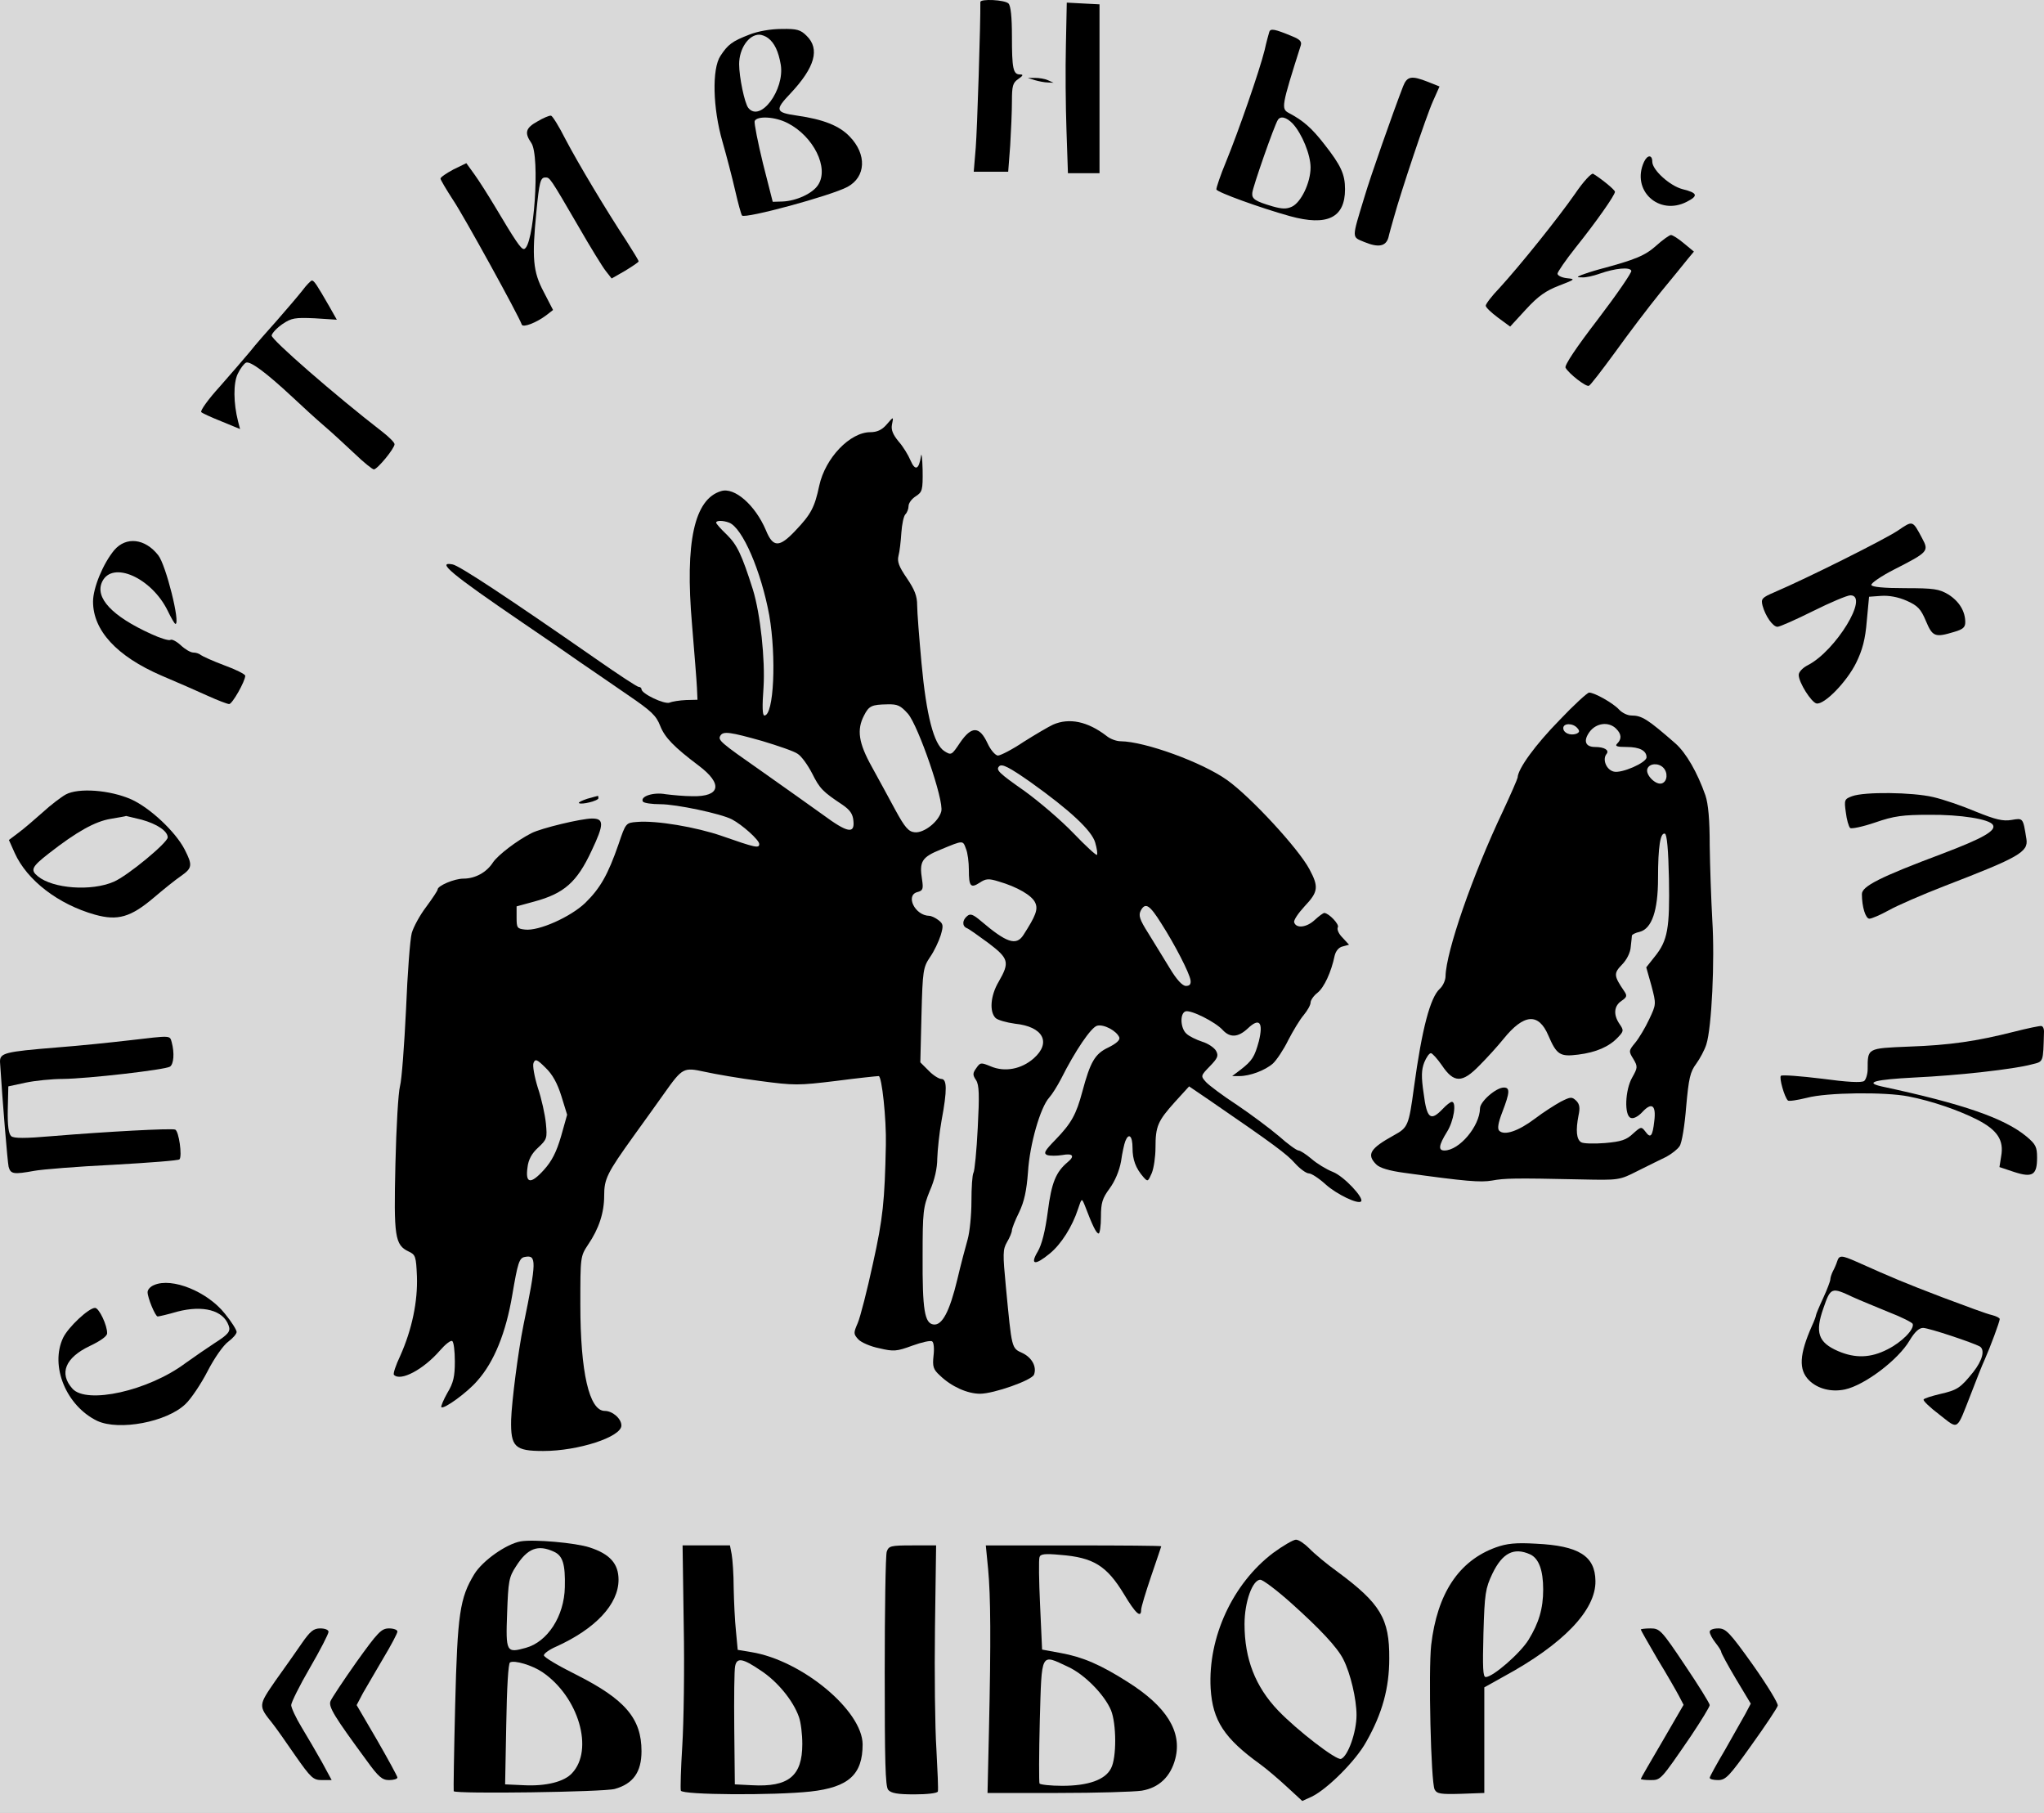 <svg width="106" height="94" viewBox="0 0 106 94" fill="none" xmlns="http://www.w3.org/2000/svg">
<rect width="106" height="94" fill="#1E1E1E"/>
<g id="&#208;&#146;&#209;&#130;&#208;&#190;&#209;&#128;&#208;&#176;&#209;&#143; &#209;&#129;&#209;&#130;&#209;&#128;&#208;&#176;&#208;&#189;&#208;&#184;&#209;&#134;&#208;&#176;/&#208;&#154;&#208;&#158;&#208;&#157;&#208;&#162;&#208;&#144;&#208;&#154;&#208;&#162;&#208;&#171;">
<rect width="1440" height="1024" transform="translate(-140 -902)" fill="#070707"/>
<g id="&#208;&#146;&#209;&#130;&#208;&#190;&#209;&#128;&#208;&#176;&#209;&#143; &#209;&#129;&#208;&#181;&#208;&#186;&#209;&#134;&#208;&#184;&#209;&#143;">
<g id="a">
<rect id="Rectangle 5" x="-140" y="-28" width="1440" height="150" fill="#D9D9D9"/>
</g>
<g id="LOGO">
<path id="Vector" d="M50.84 0.106C50.855 1.13 50.676 6.739 50.601 7.659L50.497 8.905H51.391H52.284L52.388 7.54C52.433 6.798 52.478 5.774 52.478 5.255C52.478 4.454 52.522 4.291 52.805 4.098C53.058 3.92 53.088 3.86 52.895 3.86C52.537 3.86 52.478 3.549 52.478 1.872C52.478 0.893 52.418 0.299 52.299 0.181C52.105 -0.012 50.84 -0.072 50.84 0.106Z" fill="black"/>
<path id="Vector_2" d="M55.277 2.332C55.247 3.534 55.262 5.522 55.307 6.754L55.382 8.979H56.2H57.02V4.602V0.225L56.171 0.181L55.322 0.136L55.277 2.332Z" fill="black"/>
<path id="Vector_3" d="M38.852 1.798C37.974 2.139 37.75 2.303 37.363 2.896C36.916 3.564 36.961 5.596 37.467 7.347C37.676 8.074 37.974 9.217 38.123 9.87C38.272 10.523 38.435 11.116 38.48 11.175C38.644 11.354 43.081 10.152 43.945 9.692C44.913 9.172 44.958 8 44.064 7.08C43.528 6.516 42.694 6.19 41.354 5.997C40.207 5.834 40.163 5.715 40.997 4.84C42.262 3.49 42.53 2.54 41.831 1.857C41.518 1.546 41.339 1.486 40.535 1.501C39.969 1.501 39.299 1.62 38.852 1.798ZM39.835 1.976C40.163 2.228 40.371 2.659 40.49 3.356C40.699 4.647 39.433 6.368 38.808 5.596C38.614 5.359 38.331 3.994 38.331 3.326C38.331 2.525 38.822 1.798 39.373 1.798C39.493 1.798 39.701 1.872 39.835 1.976ZM40.848 6.383C42.188 7.065 43.007 8.712 42.426 9.588C42.143 10.033 41.294 10.419 40.58 10.448L40.073 10.463L39.567 8.475C39.299 7.377 39.105 6.383 39.135 6.279C39.254 5.997 40.193 6.042 40.848 6.383Z" fill="black"/>
<path id="Vector_4" d="M65.821 1.665C65.791 1.769 65.672 2.184 65.582 2.6C65.314 3.683 64.213 6.843 63.587 8.371C63.289 9.084 63.066 9.751 63.081 9.826C63.14 9.974 65.344 10.775 66.893 11.206C68.829 11.74 69.752 11.294 69.752 9.811C69.752 9.039 69.544 8.579 68.68 7.481C68.025 6.635 67.578 6.25 66.848 5.864C66.431 5.641 66.446 5.537 67.459 2.347C67.518 2.154 67.399 2.036 67.027 1.887C66.104 1.502 65.88 1.457 65.821 1.665ZM67.042 6.413C67.518 6.932 67.965 8.015 67.965 8.683C67.965 9.47 67.474 10.493 66.997 10.716C66.714 10.849 66.476 10.835 65.999 10.701C65.091 10.434 64.912 10.315 64.942 10.004C64.957 9.722 66.089 6.487 66.267 6.22C66.402 5.997 66.714 6.072 67.042 6.413Z" fill="black"/>
<path id="Vector_5" d="M53.669 4.157C53.878 4.217 54.175 4.276 54.339 4.276L54.637 4.291L54.339 4.157C54.175 4.082 53.878 4.038 53.669 4.038H53.297L53.669 4.157Z" fill="black"/>
<path id="Vector_6" d="M72.76 4.484C72.224 5.879 71.078 9.128 70.75 10.241C70.095 12.392 70.095 12.274 70.735 12.541C71.48 12.852 71.867 12.778 72.001 12.318C72.046 12.11 72.18 11.65 72.284 11.28C72.641 9.974 73.967 6.012 74.309 5.255L74.652 4.484L74.056 4.246C73.192 3.905 72.969 3.95 72.76 4.484Z" fill="black"/>
<path id="Vector_7" d="M27.877 6.293C27.252 6.635 27.192 6.887 27.549 7.406C28.026 8.074 27.683 12.911 27.162 12.911C27.013 12.911 26.715 12.466 25.673 10.715C25.316 10.121 24.839 9.365 24.601 9.038L24.184 8.46L23.514 8.786C23.157 8.979 22.844 9.187 22.844 9.261C22.844 9.32 23.142 9.825 23.499 10.374C24.05 11.19 26.909 16.383 27.058 16.828C27.118 17.006 27.832 16.724 28.339 16.338L28.681 16.072L28.19 15.122C27.639 14.083 27.579 13.371 27.817 10.982C27.966 9.439 28.026 9.202 28.279 9.202C28.517 9.202 28.503 9.172 30.006 11.754C30.602 12.792 31.242 13.831 31.406 14.039L31.719 14.439L32.419 14.039C32.806 13.801 33.119 13.594 33.119 13.549C33.119 13.505 32.821 13.015 32.478 12.481C31.451 10.923 29.992 8.489 29.322 7.213C28.994 6.56 28.651 6.011 28.577 5.997C28.488 5.982 28.175 6.115 27.877 6.293Z" fill="black"/>
<path id="Vector_8" d="M85.254 8.4C84.584 9.87 86.028 11.205 87.473 10.463C88.083 10.152 88.038 10.003 87.264 9.81C86.609 9.647 85.686 8.816 85.686 8.385C85.686 8.014 85.433 8.014 85.254 8.4Z" fill="black"/>
<path id="Vector_9" d="M81.68 10.048C80.802 11.309 78.836 13.757 77.764 14.93C77.362 15.345 77.049 15.76 77.049 15.85C77.049 15.938 77.332 16.206 77.689 16.473L78.315 16.933L79.134 16.042C79.774 15.345 80.161 15.078 80.846 14.811C81.695 14.484 81.71 14.47 81.263 14.425C80.995 14.395 80.772 14.291 80.772 14.188C80.772 14.099 81.204 13.475 81.71 12.837C82.767 11.517 83.75 10.122 83.75 9.944C83.75 9.84 83.035 9.261 82.618 9.009C82.529 8.965 82.112 9.41 81.68 10.048Z" fill="black"/>
<path id="Vector_10" d="M85.894 12.734C85.313 13.253 84.822 13.461 82.931 13.965C82.603 14.054 82.201 14.188 82.037 14.247C81.754 14.366 81.754 14.381 82.052 14.381C82.231 14.396 82.633 14.306 82.96 14.188C83.765 13.906 84.524 13.832 84.599 14.039C84.628 14.128 83.854 15.256 82.871 16.547C81.754 18.001 81.114 18.951 81.189 19.069C81.367 19.381 82.246 20.064 82.395 20.004C82.469 19.989 83.08 19.188 83.765 18.253C84.435 17.319 85.492 15.924 86.118 15.152C86.743 14.396 87.383 13.609 87.547 13.401L87.845 13.045L87.324 12.615C87.041 12.377 86.743 12.185 86.654 12.185C86.579 12.185 86.222 12.437 85.894 12.734Z" fill="black"/>
<path id="Vector_11" d="M15.681 15.063C15.472 15.33 14.877 16.028 14.37 16.606C13.864 17.17 13.224 17.897 12.971 18.224C12.703 18.55 12.003 19.351 11.407 20.034C10.796 20.702 10.365 21.31 10.439 21.369C10.499 21.429 10.99 21.651 11.511 21.859L12.449 22.245L12.345 21.844C12.107 20.909 12.092 19.871 12.33 19.381C12.464 19.099 12.658 18.847 12.762 18.802C12.985 18.713 13.805 19.322 15.16 20.583C15.666 21.058 16.41 21.74 16.827 22.096C17.23 22.438 17.929 23.09 18.406 23.536C18.868 23.981 19.314 24.337 19.389 24.337C19.567 24.337 20.461 23.254 20.461 23.031C20.461 22.942 20.178 22.66 19.835 22.393C17.378 20.494 14.043 17.586 14.087 17.393C14.117 17.259 14.37 16.992 14.653 16.799C15.115 16.488 15.294 16.458 16.321 16.503L17.468 16.577L17.081 15.894C16.44 14.781 16.291 14.544 16.172 14.544C16.113 14.559 15.889 14.781 15.681 15.063Z" fill="black"/>
<path id="Vector_12" d="M45.955 22.037C45.732 22.289 45.478 22.408 45.136 22.408C44.079 22.408 42.798 23.743 42.485 25.183C42.247 26.31 42.053 26.666 41.264 27.497C40.415 28.402 40.088 28.402 39.715 27.482C39.164 26.192 38.092 25.242 37.392 25.464C36.008 25.88 35.516 28.091 35.888 32.379C36.008 33.833 36.127 35.302 36.142 35.643L36.171 36.281L35.576 36.296C35.248 36.311 34.861 36.37 34.727 36.43C34.459 36.533 33.267 35.97 33.267 35.732C33.267 35.673 33.208 35.614 33.119 35.614C33.044 35.614 32.046 34.961 30.9 34.159C26.268 30.94 23.811 29.322 23.469 29.263C22.605 29.1 23.409 29.767 27.088 32.275C28.16 33.002 29.5 33.922 30.066 34.323C30.647 34.723 31.764 35.48 32.553 36.029C33.774 36.86 34.027 37.097 34.236 37.631C34.474 38.24 34.95 38.729 36.231 39.694C37.497 40.644 37.363 41.311 35.918 41.282C35.486 41.282 34.861 41.222 34.518 41.178C33.878 41.059 33.178 41.296 33.342 41.563C33.401 41.638 33.804 41.697 34.25 41.697C35.069 41.697 37.392 42.187 37.958 42.483C38.494 42.765 39.373 43.552 39.373 43.76C39.373 43.997 39.179 43.952 37.437 43.344C36.112 42.884 34.027 42.528 33.029 42.617C32.463 42.661 32.449 42.661 32.076 43.774C31.525 45.362 31.123 46.059 30.349 46.816C29.589 47.543 27.936 48.285 27.222 48.196C26.82 48.151 26.79 48.107 26.79 47.573V46.994L27.713 46.742C29.247 46.326 29.917 45.748 30.676 44.116C31.332 42.736 31.332 42.439 30.706 42.439C30.14 42.439 28.055 42.943 27.564 43.196C26.805 43.581 25.837 44.323 25.569 44.709C25.241 45.228 24.645 45.555 24.035 45.555C23.558 45.555 22.695 45.926 22.695 46.119C22.695 46.178 22.427 46.579 22.099 47.024C21.771 47.454 21.444 48.062 21.354 48.374C21.265 48.7 21.131 50.481 21.056 52.336C20.967 54.19 20.833 55.986 20.744 56.312C20.654 56.639 20.55 58.449 20.506 60.348C20.416 64.117 20.476 64.547 21.191 64.888C21.548 65.052 21.578 65.141 21.622 66.179C21.667 67.47 21.369 68.924 20.759 70.29C20.52 70.794 20.372 71.239 20.431 71.284C20.774 71.64 21.965 71.002 22.814 70.022C23.097 69.696 23.38 69.473 23.454 69.533C23.529 69.577 23.588 70.052 23.588 70.586C23.588 71.373 23.514 71.699 23.201 72.218C22.992 72.589 22.858 72.916 22.888 72.96C23.022 73.079 24.243 72.189 24.75 71.595C25.628 70.616 26.239 69.088 26.566 67.144C26.849 65.482 26.924 65.215 27.222 65.17C27.832 65.052 27.832 65.378 27.147 68.702C26.864 70.097 26.537 72.678 26.507 73.613C26.477 75.023 26.7 75.231 28.175 75.231C29.991 75.231 32.225 74.503 32.225 73.91C32.225 73.554 31.764 73.153 31.361 73.153C30.557 73.153 30.096 71.15 30.096 67.633C30.096 65.17 30.096 65.141 30.498 64.532C31.064 63.702 31.332 62.871 31.332 61.995C31.332 61.12 31.48 60.823 32.865 58.894C33.461 58.078 34.161 57.084 34.429 56.713C35.397 55.348 35.442 55.333 36.544 55.57C37.08 55.689 38.36 55.912 39.403 56.045C41.19 56.283 41.398 56.283 43.349 56.045C44.481 55.897 45.478 55.793 45.568 55.793C45.732 55.793 45.97 58.019 45.94 59.354C45.88 62.277 45.791 63.167 45.27 65.512C44.972 66.892 44.615 68.286 44.481 68.598C44.257 69.117 44.257 69.162 44.511 69.444C44.645 69.592 45.136 69.815 45.598 69.904C46.342 70.082 46.506 70.067 47.31 69.77C47.801 69.592 48.263 69.488 48.338 69.548C48.427 69.592 48.457 69.933 48.412 70.29C48.352 70.853 48.397 71.002 48.74 71.313C49.335 71.892 50.169 72.263 50.825 72.263C51.524 72.263 53.52 71.566 53.624 71.269C53.773 70.868 53.52 70.393 53.028 70.156C52.448 69.889 52.477 69.963 52.165 66.728C52.001 65.007 52.001 64.785 52.224 64.399C52.358 64.176 52.477 63.894 52.477 63.791C52.477 63.702 52.641 63.271 52.85 62.856C53.118 62.292 53.237 61.743 53.311 60.764C53.401 59.324 53.952 57.41 54.413 56.906C54.562 56.742 54.83 56.312 55.024 55.941C55.754 54.487 56.587 53.256 56.9 53.181C57.243 53.092 57.913 53.449 58.047 53.79C58.092 53.923 57.898 54.101 57.481 54.309C56.781 54.636 56.543 55.051 56.126 56.609C55.813 57.781 55.56 58.241 54.741 59.087C54.175 59.666 54.101 59.799 54.309 59.888C54.458 59.933 54.8 59.933 55.083 59.888C55.634 59.784 55.754 59.933 55.381 60.244C54.756 60.764 54.532 61.313 54.339 62.811C54.205 63.835 54.026 64.532 53.818 64.888C53.401 65.586 53.669 65.63 54.443 64.992C55.039 64.503 55.605 63.598 55.903 62.693C56.096 62.114 56.096 62.114 56.245 62.47C56.662 63.568 56.855 63.954 56.975 63.954C57.034 63.954 57.094 63.568 57.094 63.093C57.094 62.366 57.168 62.129 57.541 61.624C57.824 61.238 58.047 60.704 58.136 60.215C58.196 59.784 58.3 59.309 58.36 59.161C58.538 58.716 58.732 58.894 58.732 59.517C58.732 60.126 58.896 60.571 59.298 61.031C59.521 61.283 59.536 61.268 59.73 60.823C59.834 60.571 59.923 59.977 59.923 59.502C59.923 58.389 60.042 58.123 60.936 57.128L61.666 56.327L62.693 57.025C66.088 59.354 66.743 59.844 67.16 60.319C67.413 60.6 67.741 60.838 67.875 60.838C68.009 60.838 68.396 61.09 68.754 61.416C69.32 61.921 70.422 62.455 70.585 62.292C70.749 62.114 69.692 60.986 69.126 60.764C68.784 60.63 68.277 60.319 68.009 60.081C67.726 59.844 67.428 59.651 67.339 59.651C67.25 59.651 66.788 59.324 66.326 58.909C65.85 58.508 64.882 57.781 64.152 57.291C63.423 56.817 62.693 56.268 62.544 56.105C62.261 55.793 62.261 55.778 62.738 55.288C63.155 54.858 63.199 54.739 63.065 54.487C62.976 54.324 62.648 54.101 62.35 54.012C62.038 53.908 61.666 53.73 61.531 53.597C61.219 53.33 61.174 52.558 61.472 52.44C61.74 52.336 63.035 52.989 63.408 53.404C63.795 53.819 64.212 53.79 64.718 53.315C65.314 52.751 65.522 53.003 65.284 53.983C65.061 54.799 64.942 54.992 64.331 55.467L63.899 55.793H64.272C64.822 55.793 65.612 55.496 66.014 55.14C66.192 54.977 66.565 54.428 66.803 53.938C67.056 53.449 67.413 52.855 67.607 52.633C67.801 52.395 67.965 52.113 67.965 51.98C67.965 51.861 68.128 51.623 68.322 51.475C68.664 51.208 69.037 50.407 69.215 49.546C69.275 49.309 69.424 49.116 69.632 49.071L69.96 48.982L69.618 48.611C69.424 48.419 69.32 48.181 69.379 48.077C69.469 47.929 68.918 47.35 68.679 47.335C68.62 47.335 68.396 47.499 68.173 47.706C67.756 48.092 67.22 48.151 67.116 47.825C67.071 47.721 67.324 47.35 67.652 46.994C68.367 46.237 68.396 45.985 67.905 45.065C67.324 43.982 64.867 41.326 63.646 40.451C62.336 39.516 59.372 38.447 58.121 38.433C57.898 38.433 57.57 38.314 57.377 38.151C56.409 37.409 55.456 37.201 54.607 37.572C54.383 37.676 53.699 38.077 53.088 38.462C52.492 38.863 51.882 39.175 51.748 39.175C51.614 39.16 51.376 38.893 51.212 38.537C50.795 37.646 50.393 37.631 49.797 38.492C49.35 39.16 49.335 39.175 48.963 38.937C48.427 38.581 48.04 37.112 47.787 34.367C47.667 33.061 47.563 31.726 47.563 31.385C47.563 30.895 47.429 30.569 47.027 29.975C46.61 29.367 46.521 29.114 46.595 28.818C46.655 28.595 46.715 28.061 46.744 27.616C46.774 27.186 46.863 26.755 46.953 26.666C47.042 26.577 47.117 26.384 47.117 26.236C47.117 26.088 47.28 25.865 47.489 25.732C47.831 25.509 47.861 25.42 47.846 24.352C47.831 23.728 47.787 23.417 47.757 23.669C47.653 24.352 47.459 24.426 47.221 23.877C47.102 23.595 46.834 23.15 46.595 22.883C46.312 22.541 46.208 22.289 46.253 22.037C46.342 21.577 46.357 21.577 45.955 22.037ZM37.809 27.097C38.509 27.364 39.477 29.634 39.894 31.904C40.267 34.07 40.133 37.097 39.641 37.097C39.537 37.097 39.522 36.637 39.596 35.643C39.686 34.204 39.433 31.83 39.045 30.569C38.465 28.744 38.226 28.254 37.705 27.735C37.392 27.438 37.139 27.156 37.139 27.097C37.139 26.978 37.497 26.978 37.809 27.097ZM47.087 37.008C47.623 37.631 48.963 41.504 48.814 42.068C48.68 42.602 47.906 43.211 47.429 43.151C47.117 43.121 46.923 42.899 46.431 41.994C46.104 41.385 45.553 40.376 45.21 39.753C44.525 38.522 44.421 37.839 44.808 37.097C45.062 36.593 45.21 36.533 46.015 36.519C46.551 36.504 46.7 36.578 47.087 37.008ZM39.522 38.418C40.356 38.67 41.19 38.952 41.368 39.086C41.562 39.204 41.89 39.664 42.113 40.094C42.515 40.896 42.664 41.044 43.691 41.727C44.079 41.994 44.228 42.202 44.257 42.558C44.332 43.255 43.945 43.181 42.679 42.246C42.098 41.831 40.683 40.822 39.522 40.005C37.333 38.477 37.214 38.373 37.363 38.136C37.512 37.898 37.884 37.958 39.522 38.418ZM53.445 40.554C55.486 42.009 56.617 43.062 56.796 43.685C56.885 43.997 56.93 44.279 56.885 44.323C56.855 44.368 56.304 43.863 55.664 43.196C55.039 42.543 53.892 41.563 53.133 41.014C51.778 40.065 51.629 39.916 51.822 39.724C51.971 39.59 52.343 39.783 53.445 40.554ZM50.095 44.012C50.184 44.219 50.244 44.709 50.244 45.095C50.244 45.956 50.333 46.074 50.81 45.763C51.122 45.555 51.271 45.54 51.792 45.703C52.76 45.985 53.52 46.43 53.684 46.801C53.847 47.142 53.713 47.484 53.073 48.478C52.701 49.057 52.194 48.879 50.869 47.751C50.467 47.41 50.318 47.35 50.154 47.499C49.901 47.706 49.886 48.018 50.139 48.122C50.229 48.151 50.735 48.508 51.256 48.893C52.314 49.695 52.373 49.888 51.792 50.897C51.361 51.623 51.301 52.454 51.629 52.781C51.733 52.885 52.194 53.018 52.641 53.078C54.101 53.226 54.532 54.057 53.609 54.873C52.969 55.437 52.105 55.6 51.376 55.288C50.869 55.081 50.839 55.081 50.631 55.377C50.437 55.645 50.437 55.734 50.616 56.001C50.78 56.253 50.795 56.757 50.705 58.479C50.646 59.666 50.542 60.719 50.482 60.808C50.422 60.912 50.378 61.565 50.378 62.292C50.378 63.004 50.288 63.88 50.184 64.251C50.08 64.621 49.827 65.556 49.648 66.328C49.246 68.004 48.859 68.731 48.412 68.672C47.95 68.613 47.831 67.93 47.846 65.111C47.846 62.811 47.876 62.589 48.218 61.743C48.472 61.179 48.606 60.556 48.606 60.066C48.621 59.636 48.71 58.746 48.829 58.093C49.127 56.505 49.112 55.941 48.814 55.941C48.695 55.941 48.382 55.748 48.159 55.511L47.727 55.081L47.787 52.633C47.846 50.303 47.876 50.155 48.233 49.62C48.442 49.324 48.68 48.819 48.784 48.493C48.933 47.988 48.918 47.899 48.665 47.706C48.516 47.588 48.293 47.484 48.189 47.484C47.444 47.469 46.938 46.415 47.578 46.252C47.861 46.178 47.891 46.089 47.816 45.599C47.667 44.665 47.801 44.442 48.799 44.041C49.976 43.552 49.931 43.567 50.095 44.012ZM60.236 47.899C60.921 48.968 61.68 50.437 61.74 50.822C61.77 51.03 61.695 51.119 61.502 51.119C61.323 51.119 61.025 50.807 60.653 50.184C60.34 49.68 59.849 48.864 59.551 48.389C59.089 47.662 59.03 47.454 59.164 47.202C59.402 46.772 59.625 46.92 60.236 47.899ZM29.113 56.832L29.411 57.796L29.098 58.909C28.86 59.725 28.621 60.2 28.204 60.66C27.519 61.416 27.236 61.372 27.356 60.526C27.4 60.126 27.579 59.799 27.907 59.502C28.368 59.072 28.383 59.013 28.309 58.241C28.264 57.796 28.085 56.965 27.892 56.401C27.713 55.823 27.609 55.244 27.668 55.11C27.758 54.888 27.847 54.917 28.294 55.363C28.651 55.704 28.904 56.164 29.113 56.832Z" fill="black"/>
<path id="Vector_13" d="M98.418 27.512C97.733 27.972 93.727 29.975 92.029 30.702C91.374 30.984 91.314 31.044 91.404 31.4C91.553 31.949 91.94 32.498 92.178 32.498C92.297 32.498 93.131 32.127 94.025 31.682C94.918 31.236 95.797 30.866 95.96 30.866C96.958 30.866 95.201 33.744 93.757 34.486C93.489 34.62 93.28 34.842 93.28 34.99C93.28 35.391 93.935 36.415 94.203 36.474C94.605 36.548 95.767 35.361 96.258 34.367C96.586 33.7 96.735 33.136 96.809 32.201L96.928 30.94L97.554 30.895C97.956 30.866 98.447 30.955 98.879 31.148C99.445 31.4 99.609 31.563 99.877 32.201C100.219 33.017 100.353 33.062 101.336 32.765C101.798 32.631 101.917 32.527 101.917 32.26C101.917 31.697 101.604 31.177 101.038 30.821C100.562 30.539 100.294 30.495 98.805 30.495C97.688 30.495 97.077 30.435 97.047 30.331C97.018 30.242 97.554 29.871 98.224 29.53C99.996 28.625 100.041 28.581 99.683 27.913C99.177 26.963 99.207 26.978 98.418 27.512Z" fill="black"/>
<path id="Vector_14" d="M5.927 28.521C5.346 29.218 4.825 30.48 4.825 31.192C4.825 32.691 6.061 34.026 8.354 35.02C9.159 35.361 10.246 35.836 10.767 36.074C11.288 36.311 11.794 36.504 11.884 36.504C12.047 36.504 12.718 35.317 12.718 35.035C12.718 34.961 12.226 34.709 11.646 34.501C11.05 34.278 10.499 34.026 10.424 33.967C10.335 33.892 10.171 33.833 10.022 33.833C9.888 33.833 9.605 33.67 9.382 33.462C9.159 33.254 8.905 33.121 8.831 33.18C8.757 33.225 8.31 33.091 7.833 32.869C5.808 31.949 4.9 30.984 5.302 30.153C5.838 29.055 7.863 29.96 8.697 31.667C8.876 32.038 9.054 32.349 9.099 32.349C9.367 32.349 8.608 29.293 8.206 28.788C7.521 27.913 6.538 27.809 5.927 28.521Z" fill="black"/>
<path id="Vector_15" d="M80.876 37.335C79.625 38.611 78.717 39.857 78.702 40.317C78.687 40.406 78.344 41.193 77.942 42.053C76.349 45.407 74.994 49.339 74.964 50.615C74.964 50.822 74.83 51.119 74.666 51.267C74.175 51.713 73.743 53.315 73.326 56.387C73.058 58.375 73.013 58.464 72.284 58.864C71.048 59.547 70.854 59.859 71.375 60.378C71.554 60.556 72.046 60.704 72.82 60.808C76.022 61.253 76.781 61.313 77.377 61.209C78.032 61.09 78.508 61.075 81.963 61.15C83.974 61.194 83.974 61.194 84.941 60.704C85.478 60.437 86.133 60.111 86.416 59.977C86.684 59.829 86.996 59.592 87.101 59.428C87.22 59.265 87.369 58.345 87.443 57.381C87.577 55.897 87.652 55.571 87.964 55.155C88.158 54.888 88.396 54.443 88.486 54.161C88.769 53.3 88.932 49.784 88.798 47.706C88.739 46.638 88.679 44.902 88.664 43.834C88.664 42.498 88.59 41.682 88.441 41.237C88.024 40.05 87.443 39.041 86.892 38.551C85.448 37.29 85.15 37.097 84.599 37.097C84.405 37.097 84.122 36.964 83.959 36.786C83.661 36.459 82.693 35.91 82.41 35.91C82.321 35.91 81.621 36.548 80.876 37.335ZM81.799 37.75C81.933 37.899 81.918 37.973 81.74 38.047C81.427 38.151 81.07 38.002 81.07 37.75C81.07 37.483 81.576 37.483 81.799 37.75ZM83.81 37.78C84.093 38.062 84.108 38.314 83.869 38.551C83.735 38.685 83.84 38.73 84.361 38.73C85.031 38.73 85.388 38.922 85.388 39.264C85.388 39.546 84.093 40.109 83.691 40.006C83.303 39.917 83.08 39.368 83.318 39.086C83.467 38.893 83.199 38.73 82.723 38.73C82.216 38.73 82.097 38.418 82.425 37.958C82.767 37.483 83.422 37.394 83.81 37.78ZM86.252 39.798C86.505 40.05 86.475 40.51 86.192 40.614C85.88 40.733 85.314 40.169 85.433 39.857C85.537 39.575 85.999 39.546 86.252 39.798ZM86.55 45.57C86.594 48.122 86.49 48.76 85.82 49.591L85.373 50.155L85.641 51.104C85.894 52.069 85.894 52.069 85.522 52.855C85.329 53.271 85.001 53.82 84.807 54.057C84.465 54.472 84.45 54.502 84.703 54.903C84.941 55.303 84.927 55.363 84.644 55.867C84.271 56.52 84.227 57.841 84.569 57.959C84.703 58.019 84.941 57.9 85.165 57.663C85.656 57.129 85.894 57.292 85.79 58.123C85.701 58.924 85.597 59.043 85.329 58.672C85.12 58.404 85.105 58.404 84.688 58.776C84.346 59.102 84.078 59.191 83.229 59.265C82.663 59.31 82.097 59.295 81.993 59.221C81.755 59.072 81.71 58.612 81.859 57.841C81.948 57.44 81.918 57.247 81.74 57.069C81.516 56.861 81.457 56.861 80.951 57.114C80.653 57.277 80.042 57.663 79.595 58.004C78.747 58.642 78.017 58.894 77.749 58.627C77.645 58.523 77.689 58.227 77.913 57.648C78.3 56.639 78.315 56.387 77.987 56.387C77.585 56.387 76.751 57.114 76.751 57.47C76.736 58.39 75.679 59.651 74.905 59.651C74.577 59.651 74.607 59.384 75.039 58.686C75.396 58.123 75.545 57.129 75.292 57.129C75.217 57.129 75.009 57.292 74.815 57.499C74.19 58.152 73.996 58.004 73.832 56.713C73.698 55.823 73.713 55.467 73.862 55.081C73.966 54.829 74.115 54.606 74.205 54.606C74.279 54.606 74.532 54.888 74.771 55.229C75.396 56.164 75.828 56.164 76.721 55.244C77.109 54.858 77.674 54.235 77.972 53.864C79.029 52.558 79.789 52.499 80.295 53.686C80.727 54.695 80.906 54.799 81.844 54.68C82.782 54.562 83.452 54.265 83.899 53.79C84.212 53.464 84.212 53.419 83.988 53.093C83.661 52.618 83.691 52.158 84.093 51.891C84.376 51.698 84.391 51.624 84.227 51.386C83.691 50.6 83.676 50.466 84.108 50.021C84.361 49.769 84.554 49.383 84.569 49.086C84.599 48.819 84.629 48.552 84.629 48.508C84.644 48.448 84.822 48.359 85.031 48.315C85.656 48.152 85.984 47.232 85.984 45.54C85.984 43.893 86.103 43.151 86.341 43.225C86.445 43.255 86.52 44.056 86.55 45.57Z" fill="black"/>
<path id="Vector_16" d="M3.41 41.193C3.172 41.326 2.621 41.742 2.204 42.127C1.787 42.498 1.236 42.973 0.953 43.181L0.462 43.552L0.76 44.22C1.4 45.644 3.023 46.89 4.929 47.425C6.106 47.751 6.776 47.558 7.967 46.549C8.473 46.119 9.099 45.614 9.382 45.422C9.978 45.006 9.992 44.858 9.575 44.042C9.099 43.122 7.788 41.89 6.806 41.445C5.689 40.955 4.066 40.837 3.41 41.193ZM7.342 42.498C8.146 42.721 8.697 43.092 8.697 43.418C8.697 43.685 6.627 45.407 5.897 45.718C4.736 46.223 2.74 46.074 1.966 45.436C1.564 45.11 1.638 44.947 2.532 44.249C3.976 43.122 4.929 42.587 5.748 42.454C6.18 42.38 6.538 42.32 6.538 42.306C6.538 42.306 6.895 42.395 7.342 42.498Z" fill="black"/>
<path id="Vector_17" d="M96.05 41.281C95.648 41.43 95.633 41.474 95.722 42.112C95.767 42.498 95.871 42.854 95.946 42.928C96.005 42.988 96.586 42.869 97.241 42.646C98.224 42.305 98.686 42.246 100.056 42.246C101.664 42.231 103.168 42.468 103.347 42.765C103.54 43.062 102.84 43.462 100.726 44.264C97.48 45.48 96.556 45.955 96.556 46.356C96.556 47.023 96.75 47.632 96.944 47.632C97.063 47.632 97.509 47.439 97.941 47.202C98.358 46.964 99.683 46.386 100.875 45.925C104.687 44.456 105.193 44.175 105.089 43.507C104.91 42.394 104.925 42.409 104.315 42.513C103.868 42.587 103.496 42.498 102.468 42.083C101.768 41.786 100.771 41.444 100.249 41.326C99.177 41.074 96.69 41.044 96.05 41.281Z" fill="black"/>
<path id="Vector_18" d="M30.453 41.415C30.185 41.504 29.992 41.593 30.022 41.637C30.141 41.741 31.034 41.519 31.034 41.385C31.034 41.311 31.019 41.251 31.004 41.266C30.975 41.266 30.736 41.34 30.453 41.415Z" fill="black"/>
<path id="Vector_19" d="M104.449 53.493C102.513 53.983 101.128 54.191 98.984 54.265C96.825 54.354 96.855 54.339 96.855 55.437C96.855 55.689 96.765 55.971 96.676 56.045C96.542 56.149 95.782 56.105 94.472 55.927C93.37 55.793 92.417 55.719 92.357 55.778C92.253 55.867 92.536 56.876 92.715 57.054C92.76 57.114 93.206 57.039 93.698 56.921C94.74 56.639 97.763 56.609 98.969 56.847C100.19 57.084 101.605 57.574 102.558 58.063C103.586 58.597 103.928 59.117 103.779 59.948L103.69 60.511L104.449 60.764C105.402 61.075 105.641 60.927 105.641 60.022C105.641 59.458 105.566 59.325 105.09 58.924C103.943 57.974 101.799 57.232 97.569 56.327C96.661 56.12 97.257 55.971 99.282 55.867C101.531 55.763 104.449 55.437 105.372 55.185C105.983 55.036 105.953 55.096 105.998 53.538C106.013 53.36 105.953 53.211 105.864 53.197C105.789 53.182 105.149 53.315 104.449 53.493Z" fill="black"/>
<path id="Vector_20" d="M6.717 53.938C5.823 54.042 4.14 54.22 2.949 54.309C0.239 54.531 -0.014 54.591 0.001 55.066C0.135 57.187 0.388 60.229 0.447 60.496C0.552 60.882 0.715 60.897 1.788 60.704C2.19 60.63 4.021 60.481 5.868 60.392C7.714 60.288 9.263 60.17 9.308 60.11C9.457 59.947 9.278 58.641 9.084 58.567C8.876 58.493 5.555 58.671 2.681 58.908C1.311 59.027 0.715 59.027 0.581 58.908C0.447 58.79 0.388 58.374 0.403 57.529L0.432 56.327L1.326 56.134C1.817 56.03 2.696 55.941 3.262 55.941C4.572 55.926 8.563 55.466 8.816 55.303C9.01 55.169 9.055 54.605 8.906 54.042C8.801 53.671 8.891 53.686 6.717 53.938Z" fill="black"/>
<path id="Vector_21" d="M95.276 65.393C95.231 65.541 95.127 65.779 95.052 65.912C94.978 66.061 94.918 66.254 94.918 66.343C94.918 66.417 94.754 66.862 94.546 67.307C94.338 67.752 94.174 68.153 94.174 68.197C94.174 68.242 94.084 68.494 93.965 68.746C93.31 70.23 93.265 71.016 93.816 71.566C94.263 72.011 94.978 72.189 95.678 72.04C96.705 71.818 98.448 70.497 99.028 69.503C99.296 69.058 99.52 68.85 99.728 68.85C100.026 68.85 102.334 69.622 102.677 69.815C102.945 69.993 102.811 70.527 102.334 71.135C101.664 71.966 101.515 72.07 100.607 72.278C100.175 72.382 99.788 72.5 99.758 72.56C99.713 72.619 100.086 72.975 100.577 73.346C101.59 74.132 101.441 74.236 102.215 72.263C102.483 71.566 102.796 70.764 102.93 70.482C103.213 69.844 103.704 68.524 103.704 68.39C103.704 68.331 103.526 68.242 103.302 68.183C103.064 68.138 101.917 67.708 100.726 67.263C98.745 66.506 98.15 66.254 96.288 65.423C95.514 65.081 95.38 65.067 95.276 65.393ZM96.08 67.248C96.467 67.426 97.316 67.767 97.956 68.034C98.611 68.286 99.162 68.568 99.192 68.642C99.281 68.924 98.626 69.592 97.882 69.963C97.018 70.408 96.214 70.438 95.32 70.052C94.293 69.607 94.114 69.088 94.561 67.826C94.933 66.743 94.978 66.728 96.08 67.248Z" fill="black"/>
<path id="Vector_22" d="M7.997 66.625C7.803 66.699 7.654 66.862 7.654 66.996C7.654 67.292 8.056 68.257 8.176 68.257C8.235 68.257 8.697 68.153 9.203 68.004C10.528 67.663 11.571 67.93 11.854 68.717C11.973 69.028 11.854 69.177 11.109 69.651C10.767 69.874 10.097 70.334 9.62 70.675C7.699 72.115 4.483 72.827 3.753 71.996C3.053 71.21 3.381 70.393 4.661 69.785C5.197 69.533 5.555 69.281 5.555 69.132C5.57 68.732 5.138 67.812 4.929 67.812C4.602 67.812 3.544 68.806 3.276 69.355C2.576 70.824 3.44 72.901 5.048 73.673C6.18 74.192 8.652 73.732 9.62 72.797C9.903 72.53 10.424 71.758 10.767 71.091C11.109 70.423 11.586 69.741 11.839 69.562C12.077 69.384 12.271 69.162 12.271 69.058C12.271 68.954 12.003 68.524 11.66 68.108C10.752 66.966 8.92 66.224 7.997 66.625Z" fill="black"/>
<path id="Vector_23" d="M26.999 79.918C26.254 80.052 25.033 80.913 24.601 81.61C23.842 82.856 23.723 83.672 23.604 88.435C23.544 90.839 23.514 92.842 23.529 92.872C23.648 93.02 31.302 92.916 31.883 92.753C32.836 92.486 33.268 91.878 33.268 90.795C33.268 89.103 32.419 88.109 29.888 86.833C28.965 86.373 28.205 85.928 28.205 85.824C28.205 85.735 28.488 85.527 28.831 85.379C30.871 84.459 32.077 83.183 32.077 81.907C32.077 81.076 31.63 80.571 30.573 80.23C29.858 79.993 27.684 79.8 26.999 79.918ZM28.726 80.453C29.188 80.66 29.322 81.106 29.292 82.293C29.262 83.791 28.399 85.127 27.267 85.438C26.254 85.72 26.224 85.661 26.299 83.628C26.359 81.996 26.388 81.773 26.761 81.209C27.356 80.275 27.892 80.067 28.726 80.453ZM28.131 86.699C30.007 87.975 30.811 90.72 29.665 91.937C29.262 92.382 28.309 92.62 27.163 92.56L26.195 92.516L26.254 89.4C26.284 87.516 26.359 86.239 26.448 86.195C26.671 86.061 27.609 86.343 28.131 86.699Z" fill="black"/>
<path id="Vector_24" d="M66.029 80.513C63.93 82.1 62.634 84.89 62.783 87.546C62.887 89.207 63.483 90.127 65.359 91.478C65.687 91.715 66.312 92.249 66.744 92.65L67.534 93.377L68.025 93.154C68.844 92.754 70.318 91.285 70.854 90.305C71.688 88.837 72.046 87.516 72.046 85.988C72.06 83.925 71.584 83.139 69.38 81.507C68.799 81.091 68.144 80.542 67.906 80.29C67.653 80.038 67.355 79.83 67.206 79.83C67.072 79.83 66.536 80.142 66.029 80.513ZM66.968 83.124C68.457 84.459 69.35 85.409 69.663 86.032C70.035 86.759 70.348 88.095 70.348 88.926C70.348 89.816 69.901 91.062 69.544 91.196C69.305 91.285 67.265 89.712 66.283 88.688C65.106 87.457 64.54 86.017 64.54 84.207C64.54 83.05 64.957 81.907 65.359 81.907C65.493 81.907 66.223 82.456 66.968 83.124Z" fill="black"/>
<path id="Vector_25" d="M77.57 80.231C75.65 80.928 74.533 82.62 74.22 85.29C74.071 86.626 74.205 92.412 74.399 92.783C74.518 93.006 74.711 93.036 75.754 93.006L76.975 92.962V90.216V87.486L77.987 86.922C81.07 85.246 82.768 83.48 82.738 81.967C82.723 80.676 81.874 80.142 79.655 80.038C78.613 79.978 78.151 80.023 77.57 80.231ZM79.343 80.587C79.804 80.794 80.028 81.418 80.028 82.412C80.028 83.406 79.804 84.148 79.268 85.023C78.836 85.721 77.422 86.952 77.049 86.952C76.9 86.952 76.885 86.463 76.93 84.682C76.99 82.62 77.034 82.353 77.392 81.596C77.913 80.513 78.509 80.216 79.343 80.587Z" fill="black"/>
<path id="Vector_26" d="M35.457 84.237C35.502 86.507 35.457 89.326 35.383 90.513C35.308 91.7 35.279 92.739 35.308 92.843C35.398 93.065 40.118 93.095 42.039 92.887C44.005 92.665 44.735 92.012 44.735 90.439C44.72 88.688 41.593 86.091 38.972 85.661L38.257 85.542L38.167 84.578C38.108 84.044 38.063 83.035 38.048 82.337C38.048 81.625 37.989 80.839 37.944 80.587L37.855 80.126H36.619H35.398L35.457 84.237ZM39.448 86.611C40.312 87.174 41.131 88.169 41.429 89.014C41.533 89.296 41.607 89.919 41.607 90.424C41.607 92.086 40.893 92.665 39.001 92.561L38.108 92.516L38.078 89.623C38.063 88.035 38.078 86.581 38.123 86.388C38.212 85.928 38.51 85.973 39.448 86.611Z" fill="black"/>
<path id="Vector_27" d="M45.985 80.453C45.925 80.646 45.881 83.45 45.881 86.685C45.881 91.284 45.911 92.62 46.06 92.798C46.209 92.976 46.551 93.035 47.415 93.035C48.07 93.035 48.606 92.976 48.636 92.887C48.666 92.798 48.621 91.819 48.561 90.691C48.487 89.578 48.457 86.744 48.487 84.385L48.546 80.126H47.31C46.179 80.126 46.089 80.156 45.985 80.453Z" fill="black"/>
<path id="Vector_28" d="M51.242 81.344C51.376 82.754 51.391 85.068 51.287 89.698L51.212 92.962H54.861C56.871 92.962 58.822 92.903 59.209 92.843C60.103 92.695 60.713 92.116 60.951 91.181C61.309 89.787 60.505 88.481 58.479 87.205C57.08 86.315 56.156 85.914 55.01 85.706L54.042 85.528L53.938 83.228C53.878 81.967 53.863 80.854 53.908 80.736C53.952 80.572 54.191 80.543 54.98 80.617C56.707 80.75 57.392 81.181 58.286 82.65C58.896 83.673 59.179 83.911 59.179 83.466C59.179 83.332 59.418 82.546 59.7 81.715C59.983 80.884 60.222 80.187 60.222 80.172C60.222 80.142 58.167 80.127 55.665 80.127H51.123L51.242 81.344ZM55.382 86.418C56.231 86.804 57.273 87.858 57.616 88.674C57.899 89.371 57.913 91.137 57.616 91.686C57.318 92.279 56.439 92.591 55.084 92.591C54.489 92.591 53.952 92.532 53.908 92.472C53.878 92.413 53.878 90.944 53.923 89.208C54.027 85.602 53.952 85.751 55.382 86.418Z" fill="black"/>
<path id="Vector_29" d="M15.652 85.201C15.354 85.632 14.743 86.507 14.282 87.145C13.403 88.421 13.388 88.436 14.118 89.341C14.296 89.564 14.833 90.32 15.309 91.018C16.128 92.19 16.247 92.294 16.694 92.294H17.2L16.694 91.359C16.411 90.855 15.934 90.039 15.637 89.549C15.339 89.059 15.101 88.54 15.101 88.406C15.101 88.273 15.533 87.397 16.069 86.478C16.605 85.558 17.037 84.712 17.037 84.608C17.037 84.504 16.858 84.43 16.605 84.43C16.262 84.43 16.084 84.578 15.652 85.201Z" fill="black"/>
<path id="Vector_30" d="M18.48 86.181C17.81 87.13 17.2 88.05 17.14 88.199C17.021 88.496 17.349 89.015 19.017 91.285C19.627 92.131 19.821 92.294 20.178 92.294C20.416 92.294 20.61 92.235 20.61 92.16C20.61 92.101 20.133 91.226 19.553 90.217L18.495 88.406L18.823 87.783C19.017 87.457 19.493 86.626 19.88 85.973C20.282 85.305 20.61 84.682 20.61 84.593C20.61 84.504 20.416 84.43 20.178 84.43C19.776 84.43 19.597 84.623 18.48 86.181Z" fill="black"/>
<path id="Vector_31" d="M85.09 84.489C85.09 84.519 85.477 85.201 85.954 86.017C86.445 86.819 86.936 87.679 87.07 87.932L87.309 88.392L86.207 90.291C85.596 91.329 85.09 92.205 85.09 92.235C85.09 92.264 85.313 92.294 85.581 92.294C86.132 92.294 86.103 92.324 87.681 90.024C88.217 89.222 88.664 88.495 88.664 88.406C88.664 88.317 88.083 87.383 87.383 86.344C86.162 84.519 86.073 84.43 85.596 84.43C85.313 84.43 85.09 84.46 85.09 84.489Z" fill="black"/>
<path id="Vector_32" d="M88.664 84.608C88.664 84.712 88.798 84.964 88.962 85.172C89.126 85.379 89.26 85.587 89.26 85.647C89.26 85.706 89.602 86.344 90.019 87.041L90.793 88.332L90.511 88.866C90.347 89.163 89.87 89.994 89.453 90.736C89.022 91.463 88.664 92.116 88.664 92.175C88.664 92.249 88.858 92.294 89.096 92.294C89.498 92.294 89.677 92.101 90.838 90.469C91.553 89.475 92.163 88.555 92.193 88.436C92.223 88.317 91.642 87.368 90.898 86.314C89.692 84.623 89.498 84.43 89.111 84.43C88.843 84.43 88.664 84.504 88.664 84.608Z" fill="black"/>
</g>
</g>
</g>
</svg>
